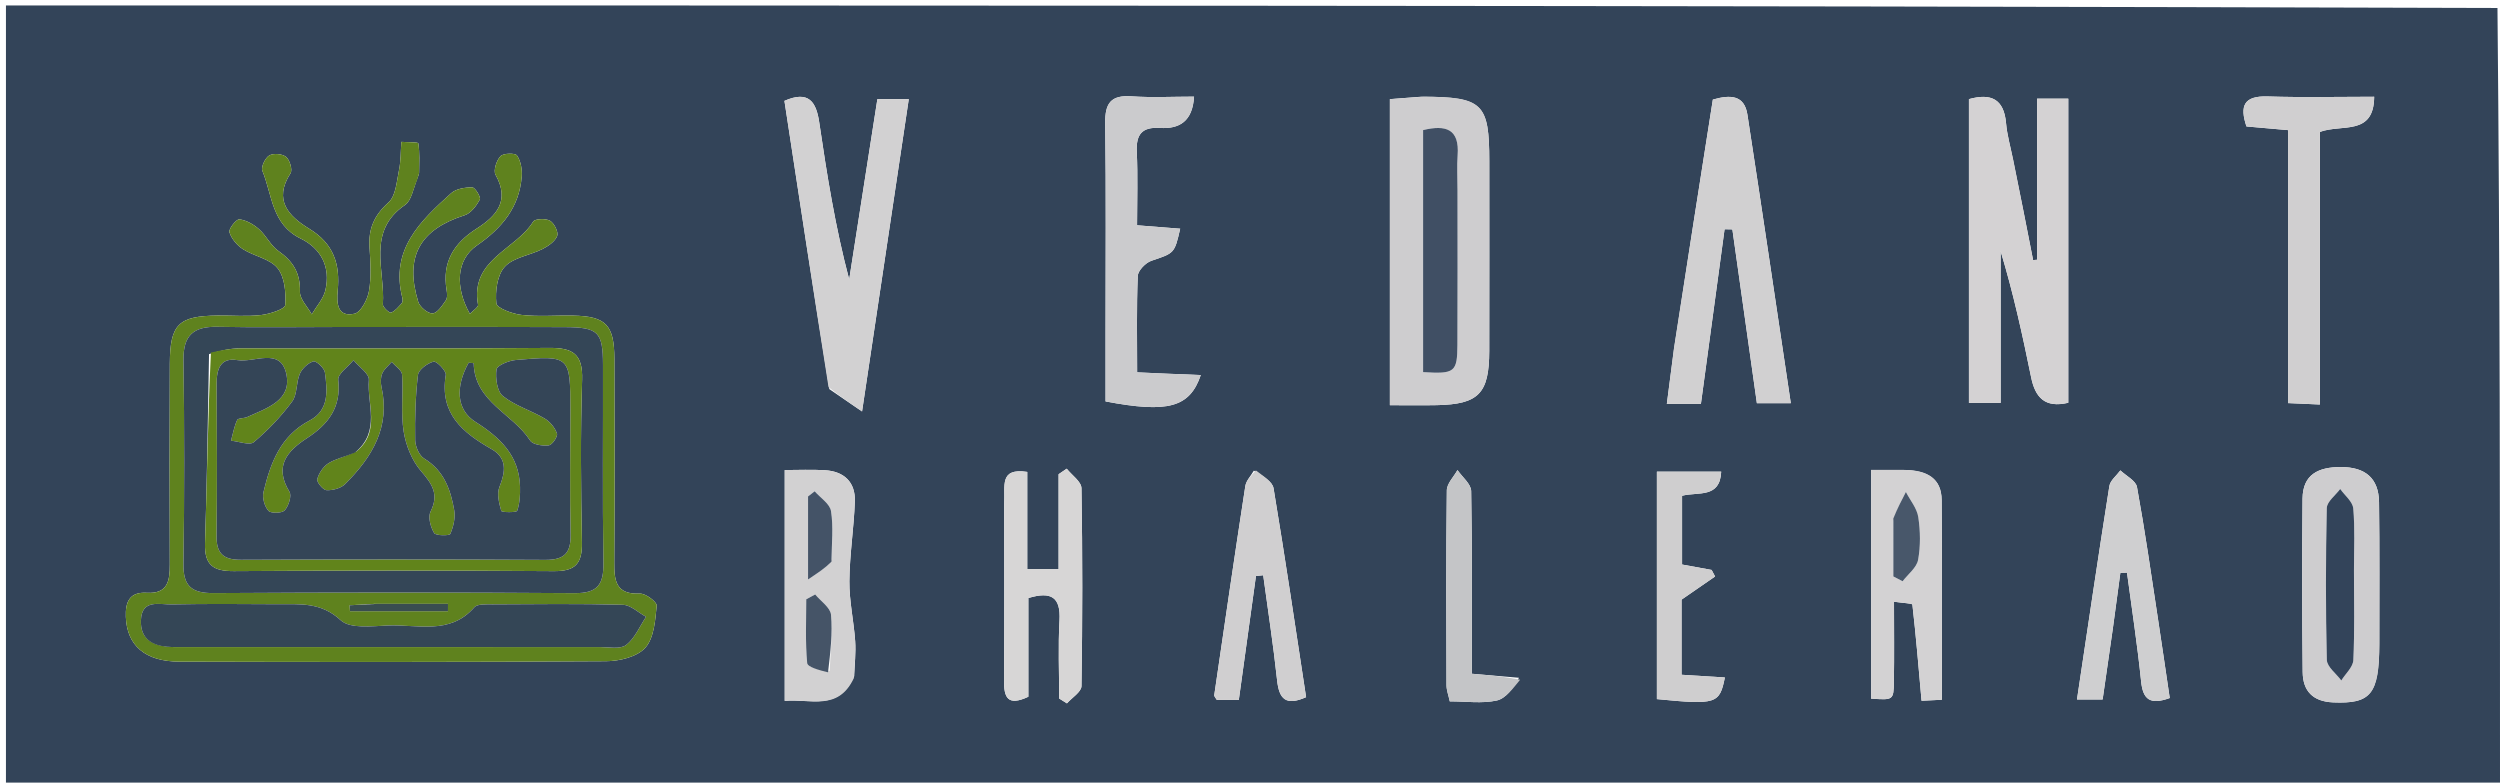 <svg version="1.1" id="Layer_1" xmlns="http://www.w3.org/2000/svg" xmlns:xlink="http://www.w3.org/1999/xlink" x="0px" y="0px"
	 width="100%" viewBox="0 0 460 144" enable-background="new 0 0 460 144" xml:space="preserve">
<path fill="#334459" opacity="1" stroke="none" 
	d="
M460,145 
	C307.063,145 154.125,145 1.094,145 
	C1.094,97.082 1.094,49.164 1.094,1 
	C153.689,1 306.377,1 459.534,1.469 
	C460.001,49.625 460.001,97.312 460,145 
M76.827,32.714 
	C76.929,32.397 77.115,32.082 77.119,31.764 
	C77.142,29.961 77.25,28.138 76.971,26.379 
	C76.931,26.128 74.938,26.188 73.85,26.103 
	C73.718,27.85 73.762,29.632 73.411,31.332 
	C72.986,33.389 72.828,36.05 71.484,37.252 
	C68.834,39.623 67.756,42.127 67.991,45.551 
	C68.172,48.204 68.34,50.936 67.897,53.527 
	C67.629,55.094 66.408,57.457 65.224,57.723 
	C62.006,58.446 61.927,55.655 62.139,53.493 
	C62.618,48.616 61.38,44.822 56.919,42.103 
	C53.161,39.811 50.238,36.86 53.456,31.881 
	C53.858,31.26 53.329,29.456 52.652,28.881 
	C51.973,28.304 50.319,28.151 49.556,28.6 
	C48.795,29.048 47.986,30.732 48.274,31.429 
	C50.097,35.836 49.97,41.279 55.297,43.88 
	C59.094,45.733 60.864,49.154 59.869,53.41 
	C59.498,54.995 58.221,56.369 57.357,57.839 
	C56.589,56.442 55.149,55.027 55.186,53.652 
	C55.278,50.232 53.907,48.054 51.214,46.17 
	C49.796,45.177 48.99,43.349 47.662,42.174 
	C46.663,41.29 45.315,40.51 44.042,40.36 
	C43.485,40.295 42.028,42.139 42.213,42.73 
	C42.588,43.93 43.62,45.155 44.711,45.851 
	C46.768,47.162 49.679,47.609 51.073,49.347 
	C52.395,50.995 52.638,53.863 52.483,56.136 
	C52.433,56.87 49.661,57.779 48.06,57.965 
	C45.428,58.272 42.736,58.035 40.07,58.061 
	C32.85,58.133 31.278,59.652 31.246,66.92 
	C31.191,79.252 31.193,91.586 31.241,103.918 
	C31.252,106.915 30.834,109.298 27.001,109.071 
	C23.838,108.884 23.045,110.761 23.153,113.527 
	C23.357,118.724 26.654,121.722 33.021,121.742 
	C59.186,121.822 85.353,121.835 111.517,121.663 
	C114,121.647 117.247,120.855 118.743,119.178 
	C120.354,117.371 120.57,114.123 120.833,111.448 
	C120.9,110.773 118.794,109.174 117.742,109.223 
	C113.333,109.425 113.003,106.886 113.028,103.491 
	C113.12,90.993 113.092,78.492 113.047,65.993 
	C113.025,59.786 111.478,58.201 105.489,58.073 
	C102.324,58.006 99.129,58.297 96,57.951 
	C94.302,57.763 91.425,56.711 91.331,55.815 
	C91.1,53.587 91.482,50.599 92.881,49.082 
	C94.475,47.355 97.49,46.993 99.786,45.837 
	C100.867,45.292 102.12,44.437 102.521,43.418 
	C102.796,42.719 101.981,41.083 101.205,40.622 
	C100.429,40.162 98.437,40.239 98.106,40.776 
	C94.902,45.978 86.447,47.74 87.957,56.082 
	C88.035,56.514 87.034,57.141 86.456,57.761 
	C83.665,52.747 83.981,47.776 87.74,45.174 
	C92.344,41.987 95.559,38.156 96.001,32.463 
	C96.101,31.177 95.825,29.635 95.13,28.612 
	C94.801,28.129 92.623,28.17 92.092,28.735 
	C91.355,29.519 90.742,31.375 91.179,32.154 
	C93.852,36.927 91.381,39.724 87.696,42.07 
	C83.528,44.724 81.314,48.226 82.168,53.315 
	C82.275,53.957 82.354,54.807 82.031,55.273 
	C81.366,56.234 80.447,57.634 79.583,57.67 
	C78.709,57.707 77.243,56.477 76.951,55.523 
	C74.415,47.224 77.253,42.231 85.495,39.604 
	C86.651,39.235 87.665,37.859 88.297,36.704 
	C88.52,36.295 87.414,34.485 86.905,34.48 
	C85.592,34.468 83.929,34.725 83.014,35.549 
	C77.327,40.67 71.754,45.95 74.035,54.827 
	C74.112,55.129 74.1,55.596 73.92,55.797 
	C73.326,56.457 72.714,57.229 71.942,57.531 
	C71.661,57.641 70.413,56.514 70.45,56.013 
	C70.91,49.743 67.378,42.601 74.528,37.706 
	C75.683,36.915 75.996,34.893 76.827,32.714 
M370.332,29.064 
	C369.914,26.942 369.303,24.837 369.118,22.695 
	C368.731,18.206 366.349,17.112 362.283,18.241 
	C362.283,36.909 362.283,55.481 362.283,74.138 
	C364.309,74.138 366.036,74.138 368.118,74.138 
	C368.118,64.589 368.118,55.402 368.118,46.215 
	C370.45,53.91 372.143,61.658 373.728,69.427 
	C374.479,73.111 376.249,75.127 380.564,74.108 
	C380.564,55.541 380.564,36.972 380.564,18.161 
	C378.629,18.161 376.928,18.161 374.821,18.161 
	C374.821,28.254 374.821,38.025 374.821,47.797 
	C374.577,47.815 374.333,47.834 374.089,47.853 
	C372.915,41.862 371.741,35.872 370.332,29.064 
M261.522,17.793 
	C259.601,17.943 257.679,18.093 255.738,18.245 
	C255.738,37.171 255.738,55.569 255.738,74.557 
	C258.808,74.557 261.589,74.604 264.367,74.548 
	C272.071,74.392 274.007,72.408 274.023,64.598 
	C274.048,52.951 274.031,41.304 274.03,29.657 
	C274.028,19.024 272.858,17.834 261.522,17.793 
M307.992,64.363 
	C307.573,67.591 307.153,70.819 306.697,74.325 
	C309.053,74.325 310.82,74.325 312.965,74.325 
	C314.431,63.511 315.876,52.846 317.322,42.18 
	C317.8,42.19 318.279,42.199 318.757,42.208 
	C320.265,52.904 321.774,63.599 323.266,74.183 
	C325.534,74.183 327.265,74.183 329.506,74.183 
	C326.815,56.207 324.228,38.643 321.525,21.098 
	C320.965,17.461 318.376,17.404 315.163,18.325 
	C312.801,33.354 310.432,48.424 307.992,64.363 
M152.596,71.596 
	C154.338,72.784 156.08,73.973 158.618,75.706 
	C161.648,55.451 164.418,36.933 167.214,18.241 
	C164.904,18.241 163.215,18.241 161.439,18.241 
	C159.669,29.563 157.96,40.495 156.251,51.427 
	C153.687,41.759 152.155,32.145 150.74,22.513 
	C150.184,18.727 148.793,16.599 144.335,18.558 
	C146.996,36.034 149.647,53.445 152.596,71.596 
M215.072,68.782 
	C213.296,68.7 211.52,68.618 209.236,68.513 
	C209.236,62.348 209.114,56.554 209.352,50.774 
	C209.393,49.781 210.794,48.344 211.861,47.982 
	C216.063,46.556 216.106,46.685 217.153,42.081 
	C214.685,41.886 212.247,41.693 209.221,41.453 
	C209.221,36.844 209.378,32.379 209.168,27.932 
	C209.016,24.709 210.136,23.334 213.426,23.539 
	C217.039,23.764 219.435,22.3 219.706,17.783 
	C215.779,17.783 211.972,17.987 208.197,17.726 
	C204.414,17.464 203.31,18.977 203.359,22.634 
	C203.528,35.463 203.423,48.296 203.423,61.127 
	C203.423,65.415 203.423,69.703 203.423,73.863 
	C214.932,76.053 218.908,74.969 220.944,69.014 
	C219.223,68.934 217.608,68.858 215.072,68.782 
M437.796,118.34 
	C437.789,109.699 437.857,101.056 437.743,92.416 
	C437.683,87.924 435.145,85.928 430.682,85.937 
	C426.623,85.946 423.709,87.26 423.668,91.756 
	C423.568,102.39 423.573,113.027 423.692,123.661 
	C423.73,127.125 425.546,129.084 429.299,129.24 
	C436.199,129.526 437.757,127.804 437.796,118.34 
M426.865,33.535 
	C426.865,30.413 426.865,27.29 426.865,24.268 
	C430.929,22.778 436.791,25.052 436.85,17.804 
	C430.209,17.804 423.727,17.958 417.256,17.75 
	C412.871,17.609 412.074,19.467 413.348,23.267 
	C415.901,23.492 418.3,23.705 420.998,23.943 
	C420.998,40.787 420.998,57.231 420.998,74.169 
	C423.02,74.259 424.717,74.334 426.865,74.429 
	C426.865,60.76 426.865,47.642 426.865,33.535 
M350.132,86.468 
	C348.199,86.468 346.265,86.468 344.271,86.468 
	C344.271,101.016 344.271,114.788 344.271,128.544 
	C348.348,128.833 348.426,128.834 348.479,125.431 
	C348.554,120.659 348.498,115.886 348.498,110.717 
	C350.162,110.965 351.855,111.014 351.882,111.252 
	C352.546,117.083 353.033,122.935 353.565,128.937 
	C354.691,128.883 355.825,128.828 357.301,128.757 
	C357.301,116.393 357.368,104.193 357.262,91.995 
	C357.228,88.055 354.643,86.52 350.132,86.468 
M157.18,124.418 
	C157.251,122.264 157.5,120.097 157.353,117.958 
	C157.099,114.277 156.256,110.61 156.286,106.943 
	C156.326,102.052 157.121,97.171 157.293,92.276 
	C157.419,88.712 155.312,86.735 151.784,86.52 
	C149.352,86.371 146.904,86.491 144.388,86.491 
	C144.388,100.993 144.388,114.844 144.388,128.964 
	C149.089,128.517 154.192,130.945 157.18,124.418 
M230.712,86.593 
	C230.17,87.539 229.293,88.434 229.138,89.44 
	C227.165,102.248 225.293,115.071 223.424,127.895 
	C223.388,128.142 223.707,128.44 223.901,128.784 
	C225.141,128.784 226.409,128.784 227.941,128.784 
	C229.009,121.063 230.052,113.524 231.095,105.986 
	C231.54,105.939 231.985,105.891 232.43,105.844 
	C233.299,112.283 234.296,118.708 234.985,125.166 
	C235.356,128.644 236.61,129.935 240.321,128.275 
	C238.354,115.415 236.463,102.61 234.335,89.845 
	C234.13,88.615 232.455,87.631 230.712,86.593 
M388.797,115.425 
	C389.247,112.082 389.697,108.739 390.147,105.396 
	C390.554,105.387 390.96,105.378 391.367,105.37 
	C392.253,112.037 393.285,118.689 393.964,125.377 
	C394.308,128.756 395.65,129.736 399.231,128.437 
	C398.505,123.546 397.796,118.653 397.05,113.766 
	C395.82,105.705 394.671,97.627 393.205,89.609 
	C392.991,88.443 391.206,87.566 390.148,86.555 
	C389.449,87.514 388.287,88.399 388.122,89.442 
	C386.07,102.396 384.163,115.373 382.166,128.698 
	C383.882,128.698 385.269,128.698 386.884,128.698 
	C387.487,124.487 388.074,120.392 388.797,115.425 
M184.769,92.738 
	C184.769,103.548 184.821,114.359 184.738,125.169 
	C184.714,128.292 185.35,130.016 189.219,128.2 
	C189.219,122.102 189.219,116.001 189.219,110.04 
	C193.455,108.752 195.188,109.894 194.948,114.163 
	C194.68,118.936 194.887,123.737 194.887,128.525 
	C195.363,128.824 195.839,129.122 196.315,129.421 
	C197.247,128.363 198.974,127.317 198.991,126.245 
	C199.183,114.107 199.193,101.964 198.989,89.826 
	C198.968,88.615 197.221,87.433 196.275,86.238 
	C195.777,86.578 195.279,86.918 194.782,87.258 
	C194.782,93.025 194.782,98.792 194.782,104.735 
	C192.795,104.735 191.218,104.735 189.017,104.735 
	C189.017,98.617 189.017,92.733 189.017,86.833 
	C183.811,86.04 184.976,89.427 184.769,92.738 
M304.868,99.516 
	C304.868,109.25 304.868,118.985 304.868,128.635 
	C315.8,129.713 316.403,129.513 317.375,124.655 
	C314.771,124.492 312.186,124.331 309.402,124.157 
	C309.402,118.936 309.402,114.175 309.402,110.334 
	C311.838,108.652 313.705,107.362 315.572,106.072 
	C315.361,105.672 315.15,105.271 314.94,104.87 
	C313.089,104.531 311.238,104.192 309.502,103.875 
	C309.502,99.427 309.502,95.348 309.502,91.219 
	C312.472,90.454 316.482,91.742 316.702,86.789 
	C312.78,86.789 309.05,86.789 304.868,86.789 
	C304.868,90.93 304.868,94.727 304.868,99.516 
M279.491,124.711 
	C276.746,124.477 274.001,124.243 270.813,123.97 
	C270.813,112.539 270.9,101.443 270.697,90.353 
	C270.673,89.051 269.056,87.778 268.178,86.492 
	C267.493,87.734 266.23,88.968 266.214,90.218 
	C266.066,102.173 266.116,114.129 266.156,126.085 
	C266.159,127.006 266.52,127.925 266.759,129.052 
	C269.795,129.052 272.703,129.481 275.389,128.896 
	C277.07,128.529 278.418,126.635 279.491,124.711 
z"/>
<path fill="#788290" opacity="1" stroke="none" 
	d="
M460.5,145 
	C460.001,97.312 460.001,49.625 460.001,1.469 
	C460.333,2.333 460.957,3.666 460.958,5 
	C461.008,51.667 461,98.333 460.5,145 
z"/>
<path fill="#5F821E" opacity="1" stroke="none" 
	d="
M76.762,33.077 
	C75.996,34.893 75.683,36.915 74.528,37.706 
	C67.378,42.601 70.91,49.743 70.45,56.013 
	C70.413,56.514 71.661,57.641 71.942,57.531 
	C72.714,57.229 73.326,56.457 73.92,55.797 
	C74.1,55.596 74.112,55.129 74.035,54.827 
	C71.754,45.95 77.327,40.67 83.014,35.549 
	C83.929,34.725 85.592,34.468 86.905,34.48 
	C87.414,34.485 88.52,36.295 88.297,36.704 
	C87.665,37.859 86.651,39.235 85.495,39.604 
	C77.253,42.231 74.415,47.224 76.951,55.523 
	C77.243,56.477 78.709,57.707 79.583,57.67 
	C80.447,57.634 81.366,56.234 82.031,55.273 
	C82.354,54.807 82.275,53.957 82.168,53.315 
	C81.314,48.226 83.528,44.724 87.696,42.07 
	C91.381,39.724 93.852,36.927 91.179,32.154 
	C90.742,31.375 91.355,29.519 92.092,28.735 
	C92.623,28.17 94.801,28.129 95.13,28.612 
	C95.825,29.635 96.101,31.177 96.001,32.463 
	C95.559,38.156 92.344,41.987 87.74,45.174 
	C83.981,47.776 83.665,52.747 86.456,57.761 
	C87.034,57.141 88.035,56.514 87.957,56.082 
	C86.447,47.74 94.902,45.978 98.106,40.776 
	C98.437,40.239 100.429,40.162 101.205,40.622 
	C101.981,41.083 102.796,42.719 102.521,43.418 
	C102.12,44.437 100.867,45.292 99.786,45.837 
	C97.49,46.993 94.475,47.355 92.881,49.082 
	C91.482,50.599 91.1,53.587 91.331,55.815 
	C91.425,56.711 94.302,57.763 96,57.951 
	C99.129,58.297 102.324,58.006 105.489,58.073 
	C111.478,58.201 113.025,59.786 113.047,65.993 
	C113.092,78.492 113.12,90.993 113.028,103.491 
	C113.003,106.886 113.333,109.425 117.742,109.223 
	C118.794,109.174 120.9,110.773 120.833,111.448 
	C120.57,114.123 120.354,117.371 118.743,119.178 
	C117.247,120.855 114,121.647 111.517,121.663 
	C85.353,121.835 59.186,121.822 33.021,121.742 
	C26.654,121.722 23.357,118.724 23.153,113.527 
	C23.045,110.761 23.838,108.884 27.001,109.071 
	C30.834,109.298 31.252,106.915 31.241,103.918 
	C31.193,91.586 31.191,79.252 31.246,66.92 
	C31.278,59.652 32.85,58.133 40.07,58.061 
	C42.736,58.035 45.428,58.272 48.06,57.965 
	C49.661,57.779 52.433,56.87 52.483,56.136 
	C52.638,53.863 52.395,50.995 51.073,49.347 
	C49.679,47.609 46.768,47.162 44.711,45.851 
	C43.62,45.155 42.588,43.93 42.213,42.73 
	C42.028,42.139 43.485,40.295 44.042,40.36 
	C45.315,40.51 46.663,41.29 47.662,42.174 
	C48.99,43.349 49.796,45.177 51.214,46.17 
	C53.907,48.054 55.278,50.232 55.186,53.652 
	C55.149,55.027 56.589,56.442 57.357,57.839 
	C58.221,56.369 59.498,54.995 59.869,53.41 
	C60.864,49.154 59.094,45.733 55.297,43.88 
	C49.97,41.279 50.097,35.836 48.274,31.429 
	C47.986,30.732 48.795,29.048 49.556,28.6 
	C50.319,28.151 51.973,28.304 52.652,28.881 
	C53.329,29.456 53.858,31.26 53.456,31.881 
	C50.238,36.86 53.161,39.811 56.919,42.103 
	C61.38,44.822 62.618,48.616 62.139,53.493 
	C61.927,55.655 62.006,58.446 65.224,57.723 
	C66.408,57.457 67.629,55.094 67.897,53.527 
	C68.34,50.936 68.172,48.204 67.991,45.551 
	C67.756,42.127 68.834,39.623 71.484,37.252 
	C72.828,36.05 72.986,33.389 73.411,31.332 
	C73.762,29.632 73.718,27.85 73.85,26.103 
	C74.938,26.188 76.931,26.128 76.971,26.379 
	C77.25,28.138 77.142,29.961 77.119,31.764 
	C77.115,32.082 76.929,32.397 76.762,33.077 
M62.5,60.167 
	C55.011,60.171 47.519,60.29 40.033,60.134 
	C35.645,60.042 33.693,61.656 33.759,66.262 
	C33.941,78.742 33.945,91.227 33.755,103.706 
	C33.691,107.889 35.274,109.154 39.32,109.129 
	C61.454,108.992 83.589,108.976 105.723,109.139 
	C109.997,109.171 111.086,107.52 111.025,103.551 
	C110.838,91.404 110.982,79.253 110.946,67.104 
	C110.928,61.083 110.097,60.222 103.941,60.194 
	C90.461,60.132 76.981,60.17 62.5,60.167 
M31.89,119.055 
	C58.038,119.06 84.185,119.069 110.333,119.058 
	C111.993,119.058 114.114,119.511 115.204,118.681 
	C116.812,117.457 117.687,115.269 118.874,113.491 
	C117.451,112.72 116.045,111.321 114.602,111.282 
	C106.613,111.066 98.616,111.16 90.622,111.204 
	C89.478,111.21 87.85,111.091 87.27,111.753 
	C82.748,116.914 76.774,114.853 71.329,115.095 
	C68.394,115.225 64.402,115.723 62.685,114.124 
	C59.054,110.743 55.162,111.201 51.093,111.177 
	C44.598,111.139 38.101,111.082 31.608,111.216 
	C29.353,111.262 26.072,110.178 25.93,114.151 
	C25.815,117.397 27.811,118.94 31.89,119.055 
M68.885,111.113 
	C67.365,111.198 65.846,111.283 64.326,111.368 
	C64.35,111.732 64.373,112.096 64.396,112.46 
	C70.406,112.46 76.416,112.46 82.426,112.46 
	C82.428,112.011 82.429,111.562 82.43,111.113 
	C78.213,111.113 73.995,111.113 68.885,111.113 
z"/>
<path fill="#D4D2D3" opacity="1" stroke="none" 
	d="
M370.449,29.473 
	C371.741,35.872 372.915,41.862 374.089,47.853 
	C374.333,47.834 374.577,47.815 374.821,47.797 
	C374.821,38.025 374.821,28.254 374.821,18.161 
	C376.928,18.161 378.629,18.161 380.564,18.161 
	C380.564,36.972 380.564,55.541 380.564,74.108 
	C376.249,75.127 374.479,73.111 373.728,69.427 
	C372.143,61.658 370.45,53.91 368.118,46.215 
	C368.118,55.402 368.118,64.589 368.118,74.138 
	C366.036,74.138 364.309,74.138 362.283,74.138 
	C362.283,55.481 362.283,36.909 362.283,18.241 
	C366.349,17.112 368.731,18.206 369.118,22.695 
	C369.303,24.837 369.914,26.942 370.449,29.473 
z"/>
<path fill="#CECDCF" opacity="1" stroke="none" 
	d="
M261.954,17.793 
	C272.858,17.834 274.028,19.024 274.03,29.657 
	C274.031,41.304 274.048,52.951 274.023,64.598 
	C274.007,72.408 272.071,74.392 264.367,74.548 
	C261.589,74.604 258.808,74.557 255.738,74.557 
	C255.738,55.569 255.738,37.171 255.738,18.245 
	C257.679,18.093 259.601,17.943 261.954,17.793 
M268.181,34.546 
	C268.18,32.553 268.056,30.551 268.203,28.57 
	C268.564,23.704 266.031,22.929 261.851,23.937 
	C261.851,38.858 261.851,53.676 261.851,68.469 
	C267.677,68.834 268.136,68.502 268.164,63.43 
	C268.217,54.132 268.18,44.833 268.181,34.546 
z"/>
<path fill="#D1D0D1" opacity="1" stroke="none" 
	d="
M308.028,63.928 
	C310.432,48.424 312.801,33.354 315.163,18.325 
	C318.376,17.404 320.965,17.461 321.525,21.098 
	C324.228,38.643 326.815,56.207 329.506,74.183 
	C327.265,74.183 325.534,74.183 323.266,74.183 
	C321.774,63.599 320.265,52.904 318.757,42.208 
	C318.279,42.199 317.8,42.19 317.322,42.18 
	C315.876,52.846 314.431,63.511 312.965,74.325 
	C310.82,74.325 309.053,74.325 306.697,74.325 
	C307.153,70.819 307.573,67.591 308.028,63.928 
z"/>
<path fill="#D2D1D2" opacity="1" stroke="none" 
	d="
M152.448,71.226 
	C149.647,53.445 146.996,36.034 144.335,18.558 
	C148.793,16.599 150.184,18.727 150.74,22.513 
	C152.155,32.145 153.687,41.759 156.251,51.427 
	C157.96,40.495 159.669,29.563 161.439,18.241 
	C163.215,18.241 164.904,18.241 167.214,18.241 
	C164.418,36.933 161.648,55.451 158.618,75.706 
	C156.08,73.973 154.338,72.784 152.448,71.226 
z"/>
<path fill="#CBCBCD" opacity="1" stroke="none" 
	d="
M215.533,68.782 
	C217.608,68.858 219.223,68.934 220.944,69.014 
	C218.908,74.969 214.932,76.053 203.423,73.863 
	C203.423,69.703 203.423,65.415 203.423,61.127 
	C203.423,48.296 203.528,35.463 203.359,22.634 
	C203.31,18.977 204.414,17.464 208.197,17.726 
	C211.972,17.987 215.779,17.783 219.706,17.783 
	C219.435,22.3 217.039,23.764 213.426,23.539 
	C210.136,23.334 209.016,24.709 209.168,27.932 
	C209.378,32.379 209.221,36.844 209.221,41.453 
	C212.247,41.693 214.685,41.886 217.153,42.081 
	C216.106,46.685 216.063,46.556 211.861,47.982 
	C210.794,48.344 209.393,49.781 209.352,50.774 
	C209.114,56.554 209.236,62.348 209.236,68.513 
	C211.52,68.618 213.296,68.7 215.533,68.782 
z"/>
<path fill="#CECDCF" opacity="1" stroke="none" 
	d="
M437.796,118.813 
	C437.757,127.804 436.199,129.526 429.299,129.24 
	C425.546,129.084 423.73,127.125 423.692,123.661 
	C423.573,113.027 423.568,102.39 423.668,91.756 
	C423.709,87.26 426.623,85.946 430.682,85.937 
	C435.145,85.928 437.683,87.924 437.743,92.416 
	C437.857,101.056 437.789,109.699 437.796,118.813 
M433.129,104.512 
	C433.122,100.852 433.326,97.173 432.994,93.543 
	C432.88,92.292 431.434,91.162 430.596,89.977 
	C429.738,91.144 428.161,92.295 428.134,93.48 
	C427.928,102.791 427.912,112.111 428.141,121.421 
	C428.173,122.703 429.872,123.944 430.799,125.204 
	C431.571,123.961 432.947,122.748 433.009,121.471 
	C433.265,116.16 433.125,110.83 433.129,104.512 
z"/>
<path fill="#D0CFD0" opacity="1" stroke="none" 
	d="
M426.865,34.029 
	C426.865,47.642 426.865,60.76 426.865,74.429 
	C424.717,74.334 423.02,74.259 420.998,74.169 
	C420.998,57.231 420.998,40.787 420.998,23.943 
	C418.3,23.705 415.901,23.492 413.348,23.267 
	C412.074,19.467 412.871,17.609 417.256,17.75 
	C423.727,17.958 430.209,17.804 436.85,17.804 
	C436.791,25.052 430.929,22.778 426.865,24.268 
	C426.865,27.29 426.865,30.413 426.865,34.029 
z"/>
<path fill="#D3D2D3" opacity="1" stroke="none" 
	d="
M350.55,86.471 
	C354.643,86.52 357.228,88.055 357.262,91.995 
	C357.368,104.193 357.301,116.393 357.301,128.757 
	C355.825,128.828 354.691,128.883 353.565,128.937 
	C353.033,122.935 352.546,117.083 351.882,111.252 
	C351.855,111.014 350.162,110.965 348.498,110.717 
	C348.498,115.886 348.554,120.659 348.479,125.431 
	C348.426,128.834 348.348,128.833 344.271,128.544 
	C344.271,114.788 344.271,101.016 344.271,86.468 
	C346.265,86.468 348.199,86.468 350.55,86.471 
M348.373,95.84 
	C348.373,99.248 348.373,102.655 348.373,106.062 
	C348.942,106.358 349.511,106.655 350.08,106.951 
	C351.073,105.647 352.664,104.454 352.929,103.015 
	C353.4,100.466 353.347,97.726 352.963,95.148 
	C352.722,93.53 351.477,92.061 350.683,90.525 
	C349.913,92.006 349.144,93.487 348.373,95.84 
z"/>
<path fill="#D2D1D2" opacity="1" stroke="none" 
	d="
M157.085,124.82 
	C154.192,130.945 149.089,128.517 144.388,128.964 
	C144.388,114.844 144.388,100.993 144.388,86.491 
	C146.904,86.491 149.352,86.371 151.784,86.52 
	C155.312,86.735 157.419,88.712 157.293,92.276 
	C157.121,97.171 156.326,102.052 156.286,106.943 
	C156.256,110.61 157.099,114.277 157.353,117.958 
	C157.5,120.097 157.251,122.264 157.085,124.82 
M153.032,102.911 
	C153.037,99.946 153.363,96.93 152.904,94.038 
	C152.692,92.7 150.949,91.604 149.9,90.399 
	C149.494,90.715 149.087,91.03 148.681,91.345 
	C148.681,96.03 148.681,100.715 148.681,106.621 
	C150.617,105.331 151.783,104.553 153.032,102.911 
M152.664,123.433 
	C152.793,119.989 153.215,116.519 152.906,113.115 
	C152.786,111.793 151.014,110.621 149.995,109.38 
	C149.447,109.676 148.9,109.972 148.352,110.268 
	C148.352,114.187 148.158,118.124 148.52,122.009 
	C148.591,122.768 150.821,123.327 152.664,123.433 
z"/>
<path fill="#D0CFD0" opacity="1" stroke="none" 
	d="
M231.087,86.562 
	C232.455,87.631 234.13,88.615 234.335,89.845 
	C236.463,102.61 238.354,115.415 240.321,128.275 
	C236.61,129.935 235.356,128.644 234.985,125.166 
	C234.296,118.708 233.299,112.283 232.43,105.844 
	C231.985,105.891 231.54,105.939 231.095,105.986 
	C230.052,113.524 229.009,121.063 227.941,128.784 
	C226.409,128.784 225.141,128.784 223.901,128.784 
	C223.707,128.44 223.388,128.142 223.424,127.895 
	C225.293,115.071 227.165,102.248 229.138,89.44 
	C229.293,88.434 230.17,87.539 231.087,86.562 
z"/>
<path fill="#CFCFD0" opacity="1" stroke="none" 
	d="
M388.729,115.861 
	C388.074,120.392 387.487,124.487 386.884,128.698 
	C385.269,128.698 383.882,128.698 382.166,128.698 
	C384.163,115.373 386.07,102.396 388.122,89.442 
	C388.287,88.399 389.449,87.514 390.148,86.555 
	C391.206,87.566 392.991,88.443 393.205,89.609 
	C394.671,97.627 395.82,105.705 397.05,113.766 
	C397.796,118.653 398.505,123.546 399.231,128.437 
	C395.65,129.736 394.308,128.756 393.964,125.377 
	C393.285,118.689 392.253,112.037 391.367,105.37 
	C390.96,105.378 390.554,105.387 390.147,105.396 
	C389.697,108.739 389.247,112.082 388.729,115.861 
z"/>
<path fill="#D7D6D6" opacity="1" stroke="none" 
	d="
M184.769,92.273 
	C184.976,89.427 183.811,86.04 189.017,86.833 
	C189.017,92.733 189.017,98.617 189.017,104.735 
	C191.218,104.735 192.795,104.735 194.782,104.735 
	C194.782,98.792 194.782,93.025 194.782,87.258 
	C195.279,86.918 195.777,86.578 196.275,86.238 
	C197.221,87.433 198.968,88.615 198.989,89.826 
	C199.193,101.964 199.183,114.107 198.991,126.245 
	C198.974,127.317 197.247,128.363 196.315,129.421 
	C195.839,129.122 195.363,128.824 194.887,128.525 
	C194.887,123.737 194.68,118.936 194.948,114.163 
	C195.188,109.894 193.455,108.752 189.219,110.04 
	C189.219,116.001 189.219,122.102 189.219,128.2 
	C185.35,130.016 184.714,128.292 184.738,125.169 
	C184.821,114.359 184.769,103.548 184.769,92.273 
z"/>
<path fill="#CFCECF" opacity="1" stroke="none" 
	d="
M304.868,99.019 
	C304.868,94.727 304.868,90.93 304.868,86.789 
	C309.05,86.789 312.78,86.789 316.702,86.789 
	C316.482,91.742 312.472,90.454 309.502,91.219 
	C309.502,95.348 309.502,99.427 309.502,103.875 
	C311.238,104.192 313.089,104.531 314.94,104.87 
	C315.15,105.271 315.361,105.672 315.572,106.072 
	C313.705,107.362 311.838,108.652 309.402,110.334 
	C309.402,114.175 309.402,118.936 309.402,124.157 
	C312.186,124.331 314.771,124.492 317.375,124.655 
	C316.403,129.513 315.8,129.713 304.868,128.635 
	C304.868,118.985 304.868,109.25 304.868,99.019 
z"/>
<path fill="#C4C5C7" opacity="1" stroke="none" 
	d="
M279.703,125.069 
	C278.418,126.635 277.07,128.529 275.389,128.896 
	C272.703,129.481 269.795,129.052 266.759,129.052 
	C266.52,127.925 266.159,127.006 266.156,126.085 
	C266.116,114.129 266.066,102.173 266.214,90.218 
	C266.23,88.968 267.493,87.734 268.178,86.492 
	C269.056,87.778 270.673,89.051 270.697,90.353 
	C270.9,101.443 270.813,112.539 270.813,123.97 
	C274.001,124.243 276.746,124.477 279.703,125.069 
z"/>
<path fill="#344657" opacity="1" stroke="none" 
	d="
M63,60.167 
	C76.981,60.17 90.461,60.132 103.941,60.194 
	C110.097,60.222 110.928,61.083 110.946,67.104 
	C110.982,79.253 110.838,91.404 111.025,103.551 
	C111.086,107.52 109.997,109.171 105.723,109.139 
	C83.589,108.976 61.454,108.992 39.32,109.129 
	C35.274,109.154 33.691,107.889 33.755,103.706 
	C33.945,91.227 33.941,78.742 33.759,66.262 
	C33.693,61.656 35.645,60.042 40.033,60.134 
	C47.519,60.29 55.011,60.171 63,60.167 
M38.462,65.159 
	C38.235,76.767 38.101,88.378 37.727,99.98 
	C37.599,103.972 39.239,105.109 43.036,105.084 
	C62.666,104.952 82.298,104.944 101.928,105.088 
	C105.889,105.117 107.145,103.671 107.074,99.83 
	C106.889,89.852 106.789,79.86 107.112,69.889 
	C107.268,65.1 105.371,63.978 100.989,64.017 
	C82.025,64.186 63.058,64.077 44.092,64.111 
	C42.448,64.114 40.805,64.422 38.462,65.159 
z"/>
<path fill="#344656" opacity="1" stroke="none" 
	d="
M31.437,119.042 
	C27.811,118.94 25.815,117.397 25.93,114.151 
	C26.072,110.178 29.353,111.262 31.608,111.216 
	C38.101,111.082 44.598,111.139 51.093,111.177 
	C55.162,111.201 59.054,110.743 62.685,114.124 
	C64.402,115.723 68.394,115.225 71.329,115.095 
	C76.774,114.853 82.748,116.914 87.27,111.753 
	C87.85,111.091 89.478,111.21 90.622,111.204 
	C98.616,111.16 106.613,111.066 114.602,111.282 
	C116.045,111.321 117.451,112.72 118.874,113.491 
	C117.687,115.269 116.812,117.457 115.204,118.681 
	C114.114,119.511 111.993,119.058 110.333,119.058 
	C84.185,119.069 58.038,119.06 31.437,119.042 
z"/>
<path fill="#394D50" opacity="1" stroke="none" 
	d="
M69.331,111.113 
	C73.995,111.113 78.213,111.113 82.43,111.113 
	C82.429,111.562 82.428,112.011 82.426,112.46 
	C76.416,112.46 70.406,112.46 64.396,112.46 
	C64.373,112.096 64.35,111.732 64.326,111.368 
	C65.846,111.283 67.365,111.198 69.331,111.113 
z"/>
<path fill="#404F64" opacity="1" stroke="none" 
	d="
M268.181,35.04 
	C268.18,44.833 268.217,54.132 268.164,63.43 
	C268.136,68.502 267.677,68.834 261.851,68.469 
	C261.851,53.676 261.851,38.858 261.851,23.937 
	C266.031,22.929 268.564,23.704 268.203,28.57 
	C268.056,30.551 268.18,32.553 268.181,35.04 
z"/>
<path fill="#33445A" opacity="1" stroke="none" 
	d="
M433.129,105.009 
	C433.125,110.83 433.265,116.16 433.009,121.471 
	C432.947,122.748 431.571,123.961 430.799,125.204 
	C429.872,123.944 428.173,122.703 428.141,121.421 
	C427.912,112.111 427.928,102.791 428.134,93.48 
	C428.161,92.295 429.738,91.144 430.596,89.977 
	C431.434,91.162 432.88,92.292 432.994,93.543 
	C433.326,97.173 433.122,100.852 433.129,105.009 
z"/>
<path fill="#48576A" opacity="1" stroke="none" 
	d="
M348.374,95.404 
	C349.144,93.487 349.913,92.006 350.683,90.525 
	C351.477,92.061 352.722,93.53 352.963,95.148 
	C353.347,97.726 353.4,100.466 352.929,103.015 
	C352.664,104.454 351.073,105.647 350.08,106.951 
	C349.511,106.655 348.942,106.358 348.373,106.062 
	C348.373,102.655 348.373,99.248 348.374,95.404 
z"/>
<path fill="#445367" opacity="1" stroke="none" 
	d="
M152.99,103.344 
	C151.783,104.553 150.617,105.331 148.681,106.621 
	C148.681,100.715 148.681,96.03 148.681,91.345 
	C149.087,91.03 149.494,90.715 149.9,90.399 
	C150.949,91.604 152.692,92.7 152.904,94.038 
	C153.363,96.93 153.037,99.946 152.99,103.344 
z"/>
<path fill="#455467" opacity="1" stroke="none" 
	d="
M152.36,123.706 
	C150.821,123.327 148.591,122.768 148.52,122.009 
	C148.158,118.124 148.352,114.187 148.352,110.268 
	C148.9,109.972 149.447,109.676 149.995,109.38 
	C151.014,110.621 152.786,111.793 152.906,113.115 
	C153.215,116.519 152.793,119.989 152.36,123.706 
z"/>
<path fill="#61841B" opacity="1" stroke="none" 
	d="
M38.812,64.874 
	C40.805,64.422 42.448,64.114 44.092,64.111 
	C63.058,64.077 82.025,64.186 100.989,64.017 
	C105.371,63.978 107.268,65.1 107.112,69.889 
	C106.789,79.86 106.889,89.852 107.074,99.83 
	C107.145,103.671 105.889,105.117 101.928,105.088 
	C82.298,104.944 62.666,104.952 43.036,105.084 
	C39.239,105.109 37.599,103.972 37.727,99.98 
	C38.101,88.378 38.235,76.767 38.812,64.874 
M65.631,83.029 
	C70.11,79.33 67.496,74.309 67.869,69.897 
	C67.964,68.78 66.04,67.493 65.043,66.284 
	C64.055,67.491 62.117,68.806 62.24,69.888 
	C62.811,74.94 60.414,78.063 56.527,80.595 
	C52.846,82.993 50.377,85.756 53.261,90.487 
	C53.712,91.227 53.113,93.093 52.394,93.894 
	C51.898,94.447 49.865,94.508 49.397,93.992 
	C48.672,93.191 48.225,91.599 48.48,90.54 
	C49.764,85.206 51.585,80.201 56.974,77.37 
	C60.6,75.465 60.232,71.842 59.778,68.521 
	C59.667,67.713 58.154,66.351 57.665,66.498 
	C56.669,66.798 55.593,67.807 55.166,68.791 
	C54.47,70.398 54.731,72.562 53.758,73.878 
	C51.728,76.623 49.321,79.165 46.705,81.357 
	C45.927,82.01 43.939,81.219 42.505,81.09 
	C42.859,79.809 43.088,78.47 43.641,77.281 
	C43.818,76.899 44.889,77.001 45.482,76.732 
	C49.097,75.093 53.834,73.659 52.65,68.67 
	C51.515,63.889 46.779,66.777 43.686,66.264 
	C40.52,65.739 39.848,67.952 39.863,70.655 
	C39.918,79.986 39.957,89.318 39.85,98.648 
	C39.813,101.897 41.158,103.012 44.327,102.998 
	C62.99,102.916 81.653,102.902 100.316,103.014 
	C103.766,103.035 105.056,101.826 104.983,98.367 
	C104.822,90.705 104.942,83.038 104.941,75.373 
	C104.94,65.457 104.889,65.363 94.891,66.243 
	C93.608,66.356 91.457,67.234 91.356,67.98 
	C91.14,69.581 91.456,72.009 92.535,72.871 
	C94.766,74.654 97.705,75.521 100.213,77.002 
	C101.205,77.588 102.121,78.706 102.486,79.781 
	C102.667,80.316 101.592,81.883 100.969,81.954 
	C99.84,82.081 98.031,81.819 97.541,81.055 
	C94.366,76.108 87.32,73.963 87.155,66.841 
	C87.154,66.8 86.551,66.773 86.228,66.748 
	C83.77,71.173 83.962,75.388 87.448,77.599 
	C92.019,80.5 95.542,83.817 95.689,89.576 
	C95.726,91.057 95.643,92.619 95.16,93.983 
	C95.039,94.326 92.315,94.294 92.233,94.013 
	C91.822,92.606 91.391,90.856 91.896,89.601 
	C93.031,86.783 93.332,84.284 90.437,82.634 
	C85.092,79.587 80.842,76.092 82.019,68.985 
	C82.139,68.257 80.312,66.397 79.782,66.538 
	C78.644,66.842 77.022,68.022 76.907,68.997 
	C76.44,72.954 76.333,76.972 76.397,80.962 
	C76.416,82.137 77.123,83.808 78.049,84.372 
	C81.696,86.59 82.921,90.103 83.579,93.886 
	C83.821,95.282 83.424,96.917 82.853,98.242 
	C82.701,98.595 80.178,98.589 79.876,98.078 
	C79.228,96.981 78.714,95.146 79.214,94.15 
	C80.814,90.96 79.534,89.069 77.459,86.671 
	C75.79,84.742 74.681,81.958 74.272,79.401 
	C73.725,75.986 74.218,72.416 73.982,68.932 
	C73.927,68.115 72.74,67.375 72.073,66.6 
	C71.48,67.29 70.697,67.898 70.348,68.695 
	C70.036,69.409 70.009,70.376 70.186,71.157 
	C71.876,78.591 68.435,84.136 63.527,89.056 
	C62.743,89.842 61.238,90.242 60.089,90.2 
	C59.45,90.176 58.237,88.711 58.374,88.175 
	C58.657,87.072 59.475,85.843 60.435,85.24 
	C61.787,84.389 63.468,84.059 65.631,83.029 
z"/>
<path fill="#344557" opacity="1" stroke="none" 
	d="
M65.32,83.268 
	C63.468,84.059 61.787,84.389 60.435,85.24 
	C59.475,85.843 58.657,87.072 58.374,88.175 
	C58.237,88.711 59.45,90.176 60.089,90.2 
	C61.238,90.242 62.743,89.842 63.527,89.056 
	C68.435,84.136 71.876,78.591 70.186,71.157 
	C70.009,70.376 70.036,69.409 70.348,68.695 
	C70.697,67.898 71.48,67.29 72.073,66.6 
	C72.74,67.375 73.927,68.115 73.982,68.932 
	C74.218,72.416 73.725,75.986 74.272,79.401 
	C74.681,81.958 75.79,84.742 77.459,86.671 
	C79.534,89.069 80.814,90.96 79.214,94.15 
	C78.714,95.146 79.228,96.981 79.876,98.078 
	C80.178,98.589 82.701,98.595 82.853,98.242 
	C83.424,96.917 83.821,95.282 83.579,93.886 
	C82.921,90.103 81.696,86.59 78.049,84.372 
	C77.123,83.808 76.416,82.137 76.397,80.962 
	C76.333,76.972 76.44,72.954 76.907,68.997 
	C77.022,68.022 78.644,66.842 79.782,66.538 
	C80.312,66.397 82.139,68.257 82.019,68.985 
	C80.842,76.092 85.092,79.587 90.437,82.634 
	C93.332,84.284 93.031,86.783 91.896,89.601 
	C91.391,90.856 91.822,92.606 92.233,94.013 
	C92.315,94.294 95.039,94.326 95.16,93.983 
	C95.643,92.619 95.726,91.057 95.689,89.576 
	C95.542,83.817 92.019,80.5 87.448,77.599 
	C83.962,75.388 83.77,71.173 86.229,66.744 
	C86.551,66.773 87.154,66.8 87.155,66.841 
	C87.32,73.963 94.366,76.108 97.541,81.055 
	C98.031,81.819 99.84,82.081 100.969,81.954 
	C101.592,81.883 102.667,80.316 102.486,79.781 
	C102.121,78.706 101.205,77.588 100.213,77.002 
	C97.705,75.521 94.766,74.654 92.535,72.871 
	C91.456,72.009 91.14,69.581 91.356,67.98 
	C91.457,67.234 93.608,66.356 94.891,66.243 
	C104.889,65.363 104.94,65.457 104.941,75.373 
	C104.942,83.038 104.822,90.705 104.983,98.367 
	C105.056,101.826 103.766,103.035 100.316,103.014 
	C81.653,102.902 62.99,102.916 44.327,102.998 
	C41.158,103.012 39.813,101.897 39.85,98.648 
	C39.957,89.318 39.918,79.986 39.863,70.655 
	C39.848,67.952 40.52,65.739 43.686,66.264 
	C46.779,66.777 51.515,63.889 52.65,68.67 
	C53.834,73.659 49.097,75.093 45.482,76.732 
	C44.889,77.001 43.818,76.899 43.641,77.281 
	C43.088,78.47 42.859,79.809 42.505,81.09 
	C43.939,81.219 45.927,82.01 46.705,81.357 
	C49.321,79.165 51.728,76.623 53.758,73.878 
	C54.731,72.562 54.47,70.398 55.166,68.791 
	C55.593,67.807 56.669,66.798 57.665,66.498 
	C58.154,66.351 59.667,67.713 59.778,68.521 
	C60.232,71.842 60.6,75.465 56.974,77.37 
	C51.585,80.201 49.764,85.206 48.48,90.54 
	C48.225,91.599 48.672,93.191 49.397,93.992 
	C49.865,94.508 51.898,94.447 52.394,93.894 
	C53.113,93.093 53.712,91.227 53.261,90.487 
	C50.377,85.756 52.846,82.993 56.527,80.595 
	C60.414,78.063 62.811,74.94 62.24,69.888 
	C62.117,68.806 64.055,67.491 65.043,66.284 
	C66.04,67.493 67.964,68.78 67.869,69.897 
	C67.496,74.309 70.11,79.33 65.32,83.268 
z"/>
</svg>